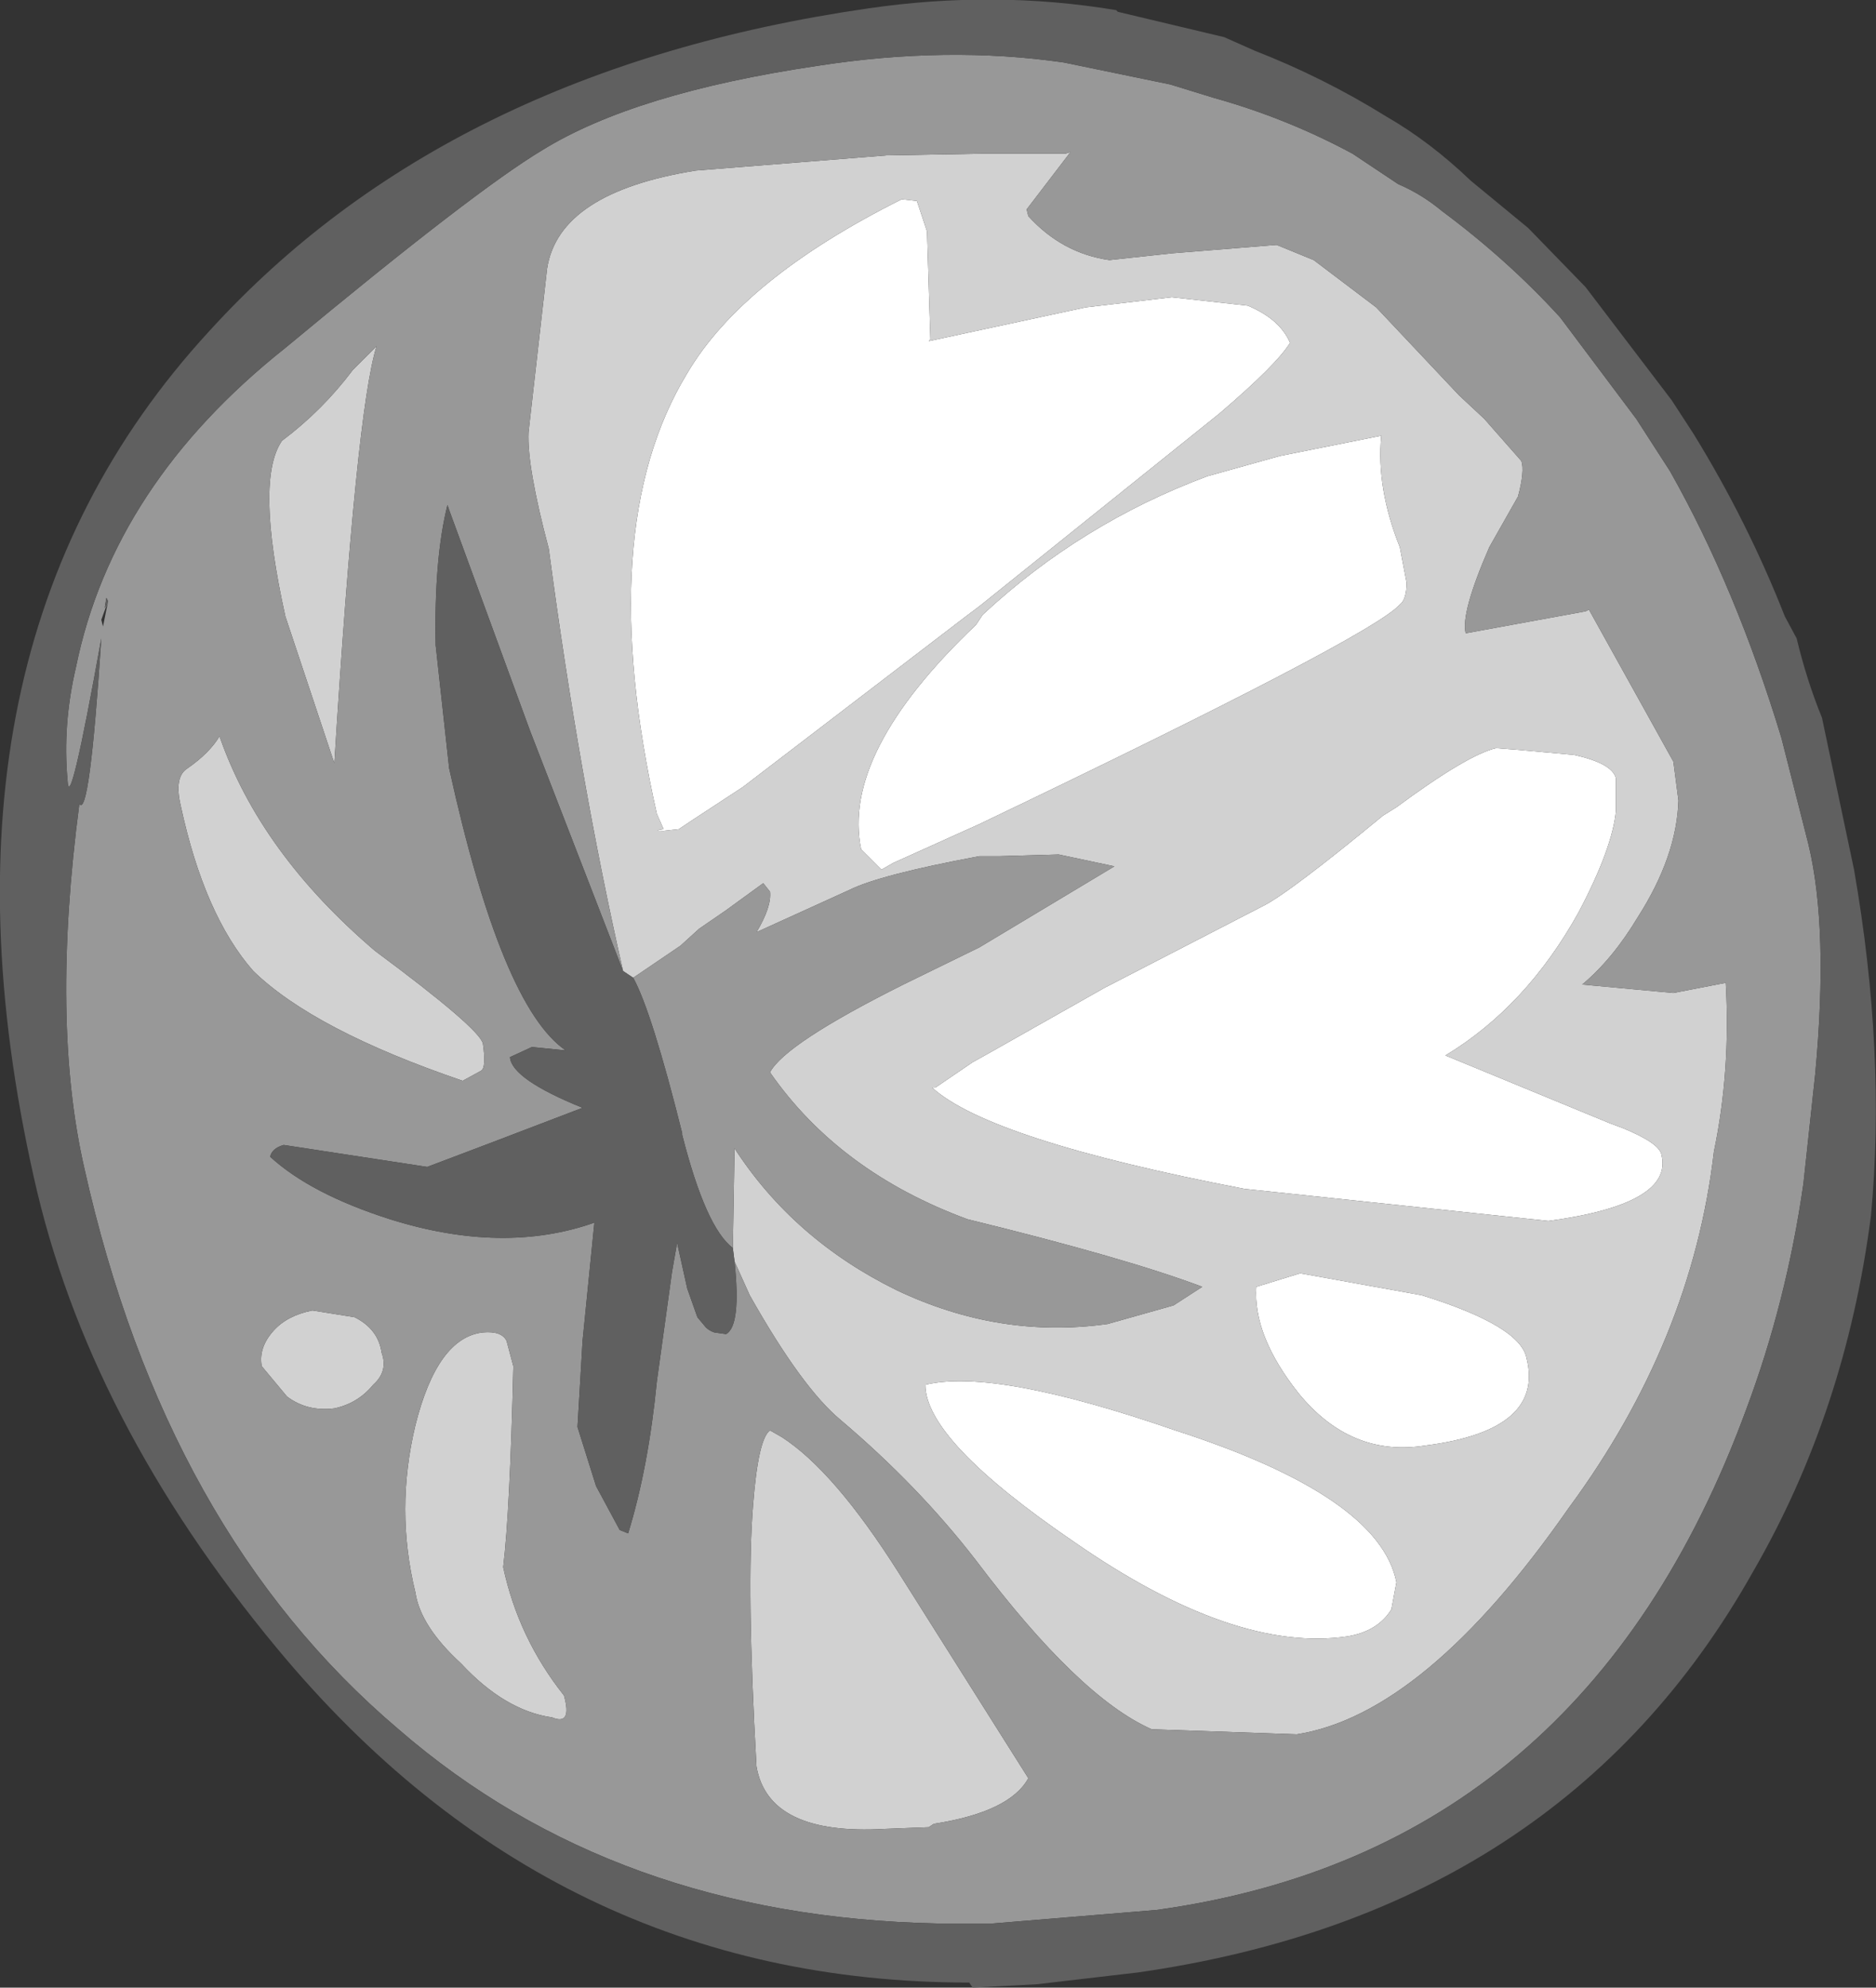 <?xml version="1.0" encoding="UTF-8" standalone="no"?>
<svg xmlns:ffdec="https://www.free-decompiler.com/flash" xmlns:xlink="http://www.w3.org/1999/xlink" ffdec:objectType="shape" height="58.85px" width="55.55px" xmlns="http://www.w3.org/2000/svg">
  <rect width="100%" height="100%" fill="#333333" stroke="none"/>
  <g transform="matrix(1.0, 0.0, 0.0, 1.0, 47.45, 22.55)">
    <path d="M-12.75 -13.75 L-10.5 -13.5 Q-9.55 -13.1 -9.25 -12.4 -9.65 -11.75 -11.35 -10.3 L-18.45 -4.6 -18.85 -4.3 -25.45 0.75 -26.9 1.7 -27.35 2.0 -27.8 2.05 Q-28.15 2.05 -27.8 2.0 L-28.0 1.55 Q-29.9 -6.9 -27.1 -11.5 -25.45 -14.3 -20.75 -16.65 L-20.3 -16.6 -20.0 -15.7 -19.9 -12.5 -19.95 -12.45 -15.3 -13.45 -12.75 -13.75 M-5.25 20.25 Q-7.45 20.6 -9.0 18.7 -10.35 17.0 -10.25 15.55 L-8.95 15.15 -5.35 15.8 Q-2.45 16.7 -2.25 17.65 -1.7 19.8 -5.25 20.25 M-20.05 18.45 Q-18.0 17.95 -12.65 19.8 -6.6 21.75 -6.1 24.3 L-6.25 25.1 Q-6.65 25.75 -7.55 25.9 -10.9 26.4 -15.65 23.1 -20.05 20.1 -20.05 18.45 M-19.85 9.65 L-19.75 9.65 -18.65 8.9 -18.2 8.65 -14.75 6.7 -10.1 4.3 Q-9.35 3.95 -6.5 1.6 L-6.1 1.35 Q-4.0 -0.2 -3.15 -0.4 L-2.5 -0.35 -0.85 -0.2 Q0.3 0.05 0.4 0.5 L0.4 1.45 Q0.3 2.55 -0.7 4.45 -2.25 7.25 -4.65 8.7 L0.2 10.7 0.6 10.85 Q1.7 11.3 1.75 11.65 2.1 13.1 -1.6 13.6 L-10.6 12.65 Q-18.15 11.2 -19.85 9.65 M-11.7 -8.45 L-9.55 -9.05 -6.55 -9.65 Q-6.7 -8.1 -6.0 -6.35 L-5.8 -5.3 Q-5.8 -4.8 -6.0 -4.65 -6.85 -3.7 -18.45 1.85 L-21.0 3.0 -21.35 3.2 -21.95 2.6 Q-22.55 -0.25 -18.55 -4.05 L-18.35 -4.35 Q-15.45 -7.05 -11.7 -8.45" fill="#ffffff" fill-rule="evenodd" stroke="none"/>
    <path d="M-29.0 6.2 Q-30.3 0.5 -31.2 -6.3 -31.85 -8.75 -31.8 -9.75 L-31.25 -14.6 Q-30.9 -16.85 -26.85 -17.5 L-21.2 -17.95 -18.35 -18.0 -15.9 -18.0 -15.75 -18.05 -17.05 -16.35 -17.0 -16.15 Q-16.0 -15.05 -14.6 -14.85 L-12.75 -15.05 -9.65 -15.3 -8.55 -14.85 -6.7 -13.45 -4.25 -10.85 -3.5 -10.15 -2.4 -8.9 Q-2.3 -8.6 -2.5 -7.85 L-3.35 -6.35 Q-4.2 -4.4 -4.05 -3.8 L-0.5 -4.45 -0.4 -4.5 2.1 0.0 2.25 1.15 Q2.2 2.8 1.05 4.6 0.3 5.85 -0.6 6.6 L2.1 6.85 3.65 6.55 Q3.8 9.15 3.3 11.55 2.65 17.15 -1.0 22.1 -5.25 28.2 -9.05 28.8 L-13.35 28.65 Q-15.5 27.7 -18.55 23.65 -20.25 21.45 -22.55 19.5 -23.7 18.55 -25.25 15.8 L-25.7 14.8 -25.75 14.4 -25.7 11.45 Q-23.95 14.15 -20.9 15.65 -17.85 17.1 -14.65 16.65 L-12.7 16.1 -11.85 15.55 Q-14.1 14.7 -18.8 13.55 -22.6 12.15 -24.65 9.2 -24.2 8.35 -20.7 6.6 L-18.45 5.5 -14.45 3.1 -16.1 2.75 -17.85 2.8 -18.45 2.8 Q-21.4 3.35 -22.3 3.8 L-25.05 5.05 Q-24.6 4.3 -24.65 3.85 L-24.85 3.6 -25.95 4.4 -26.75 4.95 -27.3 5.45 -28.7 6.4 -29.0 6.2 M-12.75 -13.75 L-15.3 -13.45 -19.95 -12.45 -19.9 -12.5 -20.0 -15.7 -20.3 -16.6 -20.75 -16.65 Q-25.45 -14.3 -27.1 -11.5 -29.9 -6.9 -28.0 1.55 L-27.8 2.0 Q-28.15 2.05 -27.8 2.05 L-27.35 2.0 -26.9 1.7 -25.45 0.75 -18.85 -4.3 -18.45 -4.6 -11.35 -10.3 Q-9.65 -11.75 -9.25 -12.4 -9.55 -13.1 -10.5 -13.5 L-12.75 -13.75 M-37.0 -11.6 L-36.3 -12.3 Q-36.9 -10.4 -37.55 0.05 L-39.0 -4.3 Q-39.9 -8.35 -39.1 -9.5 -37.9 -10.4 -37.0 -11.6 M-11.7 -8.45 Q-15.45 -7.05 -18.35 -4.35 L-18.55 -4.05 Q-22.55 -0.25 -21.95 2.6 L-21.35 3.2 -21.0 3.0 -18.45 1.85 Q-6.85 -3.7 -6.0 -4.65 -5.8 -4.8 -5.8 -5.3 L-6.0 -6.35 Q-6.7 -8.1 -6.55 -9.65 L-9.55 -9.05 -11.7 -8.45 M-19.85 9.65 Q-18.15 11.2 -10.6 12.65 L-1.6 13.6 Q2.1 13.1 1.75 11.65 1.7 11.3 0.6 10.85 L0.2 10.7 -4.65 8.7 Q-2.25 7.25 -0.7 4.45 0.3 2.55 0.4 1.45 L0.4 0.5 Q0.3 0.05 -0.85 -0.2 L-2.5 -0.35 -3.15 -0.4 Q-4.0 -0.2 -6.1 1.35 L-6.5 1.6 Q-9.35 3.95 -10.1 4.3 L-14.75 6.7 -18.2 8.65 -18.65 8.9 -19.75 9.65 -19.85 9.65 M-20.05 18.45 Q-20.05 20.1 -15.65 23.1 -10.9 26.4 -7.55 25.9 -6.65 25.75 -6.25 25.1 L-6.1 24.3 Q-6.6 21.75 -12.65 19.8 -18.0 17.95 -20.05 18.45 M-5.25 20.25 Q-1.7 19.8 -2.25 17.65 -2.45 16.7 -5.35 15.8 L-8.95 15.15 -10.25 15.55 Q-10.35 17.0 -9.0 18.7 -7.45 20.6 -5.25 20.25 M-24.65 19.8 L-24.3 20.0 Q-22.75 21.0 -20.85 24.0 L-17.0 30.1 Q-17.55 31.1 -19.8 31.45 L-19.95 31.55 -21.25 31.6 Q-24.7 31.8 -25.05 29.75 -25.35 24.45 -25.15 22.0 -25.0 20.05 -24.65 19.8 M-38.2 16.25 L-36.95 16.45 Q-36.25 16.8 -36.15 17.5 -35.95 18.05 -36.4 18.45 -36.85 19.0 -37.55 19.15 -38.35 19.25 -38.95 18.8 L-39.7 17.9 Q-39.8 17.35 -39.35 16.85 -38.95 16.4 -38.2 16.25 M-33.15 16.9 Q-32.6 16.85 -32.45 17.15 L-32.25 17.9 Q-32.35 22.2 -32.55 23.85 -32.1 25.95 -30.75 27.65 -30.5 28.55 -31.1 28.3 -32.5 28.1 -33.8 26.7 -35.0 25.6 -35.15 24.6 -35.75 22.15 -35.15 19.65 -34.5 17.05 -33.15 16.9 M-33.15 8.35 Q-33.05 9.05 -33.2 9.15 L-33.75 9.45 Q-38.15 7.95 -39.95 6.2 -41.4 4.55 -42.1 1.3 -42.3 0.45 -41.9 0.2 -41.25 -0.25 -40.95 -0.75 -39.75 2.7 -36.35 5.6 -33.25 7.9 -33.15 8.35" fill="#d1d1d1" fill-rule="evenodd" stroke="none"/>
    <path d="M-12.8 -20.05 L-11.5 -19.65 Q-9.35 -19.05 -7.4 -18.0 L-6.05 -17.1 Q-5.35 -16.8 -4.75 -16.3 -2.8 -14.85 -1.25 -13.15 L1.0 -10.15 2.0 -8.6 Q3.95 -5.15 5.3 -0.7 L6.1 2.45 Q6.7 4.95 6.3 9.25 L5.95 12.5 Q5.45 16.0 4.25 19.2 -0.55 32.25 -13.2 34.0 L-18.05 34.4 -19.7 34.4 Q-29.25 34.2 -35.65 28.65 -42.55 22.8 -44.95 12.05 -45.95 7.7 -45.1 1.25 -44.8 1.7 -44.45 -3.65 -45.4 1.65 -45.45 0.55 -45.6 -1.1 -45.2 -2.8 -44.1 -8.2 -39.0 -12.25 -33.4 -16.9 -31.4 -18.1 -28.65 -19.8 -23.25 -20.6 -19.4 -21.2 -15.95 -20.7 L-12.8 -20.05 M-44.25 -4.75 L-44.45 -4.2 -44.4 -4.0 -44.25 -4.75 -44.3 -4.85 -44.35 -4.55 -44.25 -4.75 M-25.7 14.8 L-25.25 15.8 Q-23.7 18.55 -22.55 19.5 -20.25 21.45 -18.55 23.65 -15.5 27.7 -13.35 28.65 L-9.05 28.8 Q-5.25 28.2 -1.0 22.1 2.65 17.15 3.3 11.55 3.8 9.15 3.65 6.55 L2.1 6.85 -0.6 6.6 Q0.3 5.85 1.05 4.6 2.2 2.8 2.25 1.15 L2.1 0.0 -0.4 -4.5 -0.5 -4.45 -4.05 -3.8 Q-4.2 -4.4 -3.35 -6.35 L-2.5 -7.85 Q-2.3 -8.6 -2.4 -8.9 L-3.5 -10.15 -4.25 -10.85 -6.7 -13.45 -8.55 -14.85 -9.65 -15.3 -12.75 -15.05 -14.6 -14.85 Q-16.0 -15.05 -17.0 -16.15 L-17.05 -16.35 -15.75 -18.05 -15.9 -18.0 -18.35 -18.0 -21.2 -17.95 -26.85 -17.5 Q-30.9 -16.85 -31.25 -14.6 L-31.8 -9.75 Q-31.85 -8.75 -31.2 -6.3 -30.3 0.5 -29.0 6.2 L-31.75 -0.9 -34.15 -7.45 -34.2 -7.6 Q-34.6 -6.0 -34.55 -3.45 L-34.15 0.2 Q-32.6 7.25 -30.7 8.55 L-31.7 8.45 -32.35 8.75 Q-32.3 9.4 -30.2 10.25 L-32.95 11.3 -34.8 12.0 -39.05 11.35 Q-39.4 11.45 -39.45 11.7 -38.25 12.8 -35.9 13.55 -32.55 14.6 -29.85 13.65 L-30.2 17.15 -30.35 19.7 -29.8 21.45 -29.1 22.75 -28.85 22.85 Q-28.25 20.9 -28.0 18.35 L-27.55 15.1 -27.4 14.25 -27.1 15.6 -26.8 16.45 -26.55 16.75 Q-26.45 16.85 -26.3 16.9 L-25.95 16.95 Q-25.5 16.7 -25.7 14.8 M-28.7 6.4 L-27.3 5.45 -26.75 4.95 -25.95 4.4 -24.85 3.6 -24.65 3.85 Q-24.6 4.3 -25.05 5.05 L-22.3 3.8 Q-21.4 3.35 -18.45 2.8 L-17.85 2.8 -16.1 2.75 -14.45 3.1 -18.45 5.5 -20.7 6.6 Q-24.2 8.35 -24.65 9.2 -22.6 12.15 -18.8 13.55 -14.1 14.7 -11.85 15.55 L-12.7 16.1 -14.65 16.65 Q-17.85 17.1 -20.9 15.65 -23.95 14.15 -25.7 11.45 L-25.75 14.4 Q-26.55 13.8 -27.25 11.05 L-27.25 11.0 Q-28.15 7.4 -28.7 6.4 M-37.0 -11.6 Q-37.9 -10.4 -39.1 -9.5 -39.9 -8.35 -39.0 -4.3 L-37.55 0.05 Q-36.9 -10.4 -36.3 -12.3 L-37.0 -11.6 M-33.15 8.35 Q-33.25 7.9 -36.35 5.6 -39.75 2.7 -40.95 -0.75 -41.25 -0.25 -41.9 0.2 -42.3 0.45 -42.1 1.3 -41.4 4.55 -39.95 6.2 -38.15 7.95 -33.75 9.45 L-33.2 9.15 Q-33.05 9.05 -33.15 8.35 M-33.15 16.9 Q-34.5 17.05 -35.15 19.65 -35.75 22.15 -35.15 24.6 -35.0 25.6 -33.8 26.7 -32.5 28.1 -31.1 28.3 -30.5 28.55 -30.75 27.65 -32.1 25.95 -32.55 23.85 -32.35 22.2 -32.25 17.9 L-32.45 17.15 Q-32.6 16.85 -33.15 16.9 M-38.2 16.25 Q-38.95 16.4 -39.35 16.85 -39.8 17.35 -39.7 17.9 L-38.95 18.8 Q-38.35 19.25 -37.55 19.15 -36.85 19.0 -36.4 18.45 -35.95 18.05 -36.15 17.5 -36.25 16.8 -36.95 16.45 L-38.2 16.25 M-24.65 19.8 Q-25.0 20.05 -25.15 22.0 -25.35 24.45 -25.05 29.75 -24.7 31.8 -21.25 31.6 L-19.95 31.55 -19.8 31.45 Q-17.55 31.1 -17.0 30.1 L-20.85 24.0 Q-22.75 21.0 -24.3 20.0 L-24.65 19.8" fill="#989898" fill-rule="evenodd" stroke="none"/>
    <path d="M-12.8 -20.05 L-15.95 -20.7 Q-19.4 -21.2 -23.25 -20.6 -28.65 -19.8 -31.4 -18.1 -33.4 -16.9 -39.0 -12.25 -44.1 -8.2 -45.2 -2.8 -45.6 -1.1 -45.45 0.55 -45.4 1.65 -44.45 -3.65 -44.8 1.7 -45.1 1.25 -45.95 7.7 -44.95 12.05 -42.55 22.8 -35.65 28.65 -29.25 34.2 -19.7 34.4 L-18.05 34.4 -13.2 34.0 Q-0.55 32.25 4.25 19.2 5.45 16.0 5.95 12.5 L6.3 9.25 Q6.7 4.95 6.1 2.45 L5.3 -0.7 Q3.95 -5.15 2.0 -8.6 L1.0 -10.15 -1.25 -13.15 Q-2.8 -14.85 -4.75 -16.3 -5.35 -16.8 -6.05 -17.1 L-7.4 -18.0 Q-9.35 -19.05 -11.5 -19.65 L-12.8 -20.05 M-0.5 -14.05 L2.05 -10.7 2.7 -9.7 Q4.3 -7.1 5.4 -4.3 L5.75 -3.65 Q6.05 -2.4 6.5 -1.3 L7.45 3.2 Q8.4 8.65 7.95 13.45 7.2 19.25 4.45 24.0 -1.2 34.05 -13.75 35.85 L-16.75 36.2 -18.65 36.3 -18.75 36.15 Q-31.05 36.15 -39.25 26.25 -44.85 19.5 -46.45 12.3 -49.95 -3.3 -41.25 -12.75 -34.2 -20.5 -21.75 -22.3 -18.0 -22.85 -14.4 -22.25 L-14.35 -22.2 -11.2 -21.45 -10.3 -21.05 Q-8.25 -20.25 -6.4 -19.1 -5.1 -18.35 -3.9 -17.2 L-2.2 -15.8 -0.5 -14.05 M-44.25 -4.75 L-44.35 -4.55 -44.3 -4.85 -44.25 -4.75 M-25.7 14.8 Q-25.5 16.7 -25.95 16.95 L-26.3 16.9 Q-26.45 16.85 -26.55 16.75 L-26.8 16.45 -27.1 15.6 -27.4 14.25 -27.55 15.1 -28.0 18.35 Q-28.25 20.9 -28.85 22.85 L-29.1 22.75 -29.8 21.45 -30.35 19.7 -30.2 17.15 -29.85 13.65 Q-32.55 14.6 -35.9 13.55 -38.25 12.8 -39.45 11.7 -39.4 11.45 -39.05 11.35 L-34.8 12.0 -32.95 11.3 -30.2 10.25 Q-32.3 9.4 -32.35 8.75 L-31.7 8.45 -30.7 8.55 Q-32.6 7.25 -34.15 0.2 L-34.55 -3.45 Q-34.6 -6.0 -34.2 -7.6 L-34.15 -7.45 -31.75 -0.9 -29.0 6.2 -28.7 6.4 Q-28.15 7.4 -27.25 11.0 L-27.25 11.05 Q-26.55 13.8 -25.75 14.4 L-25.7 14.8" fill="#606060" fill-rule="evenodd" stroke="none"/>
  </g>
</svg>
